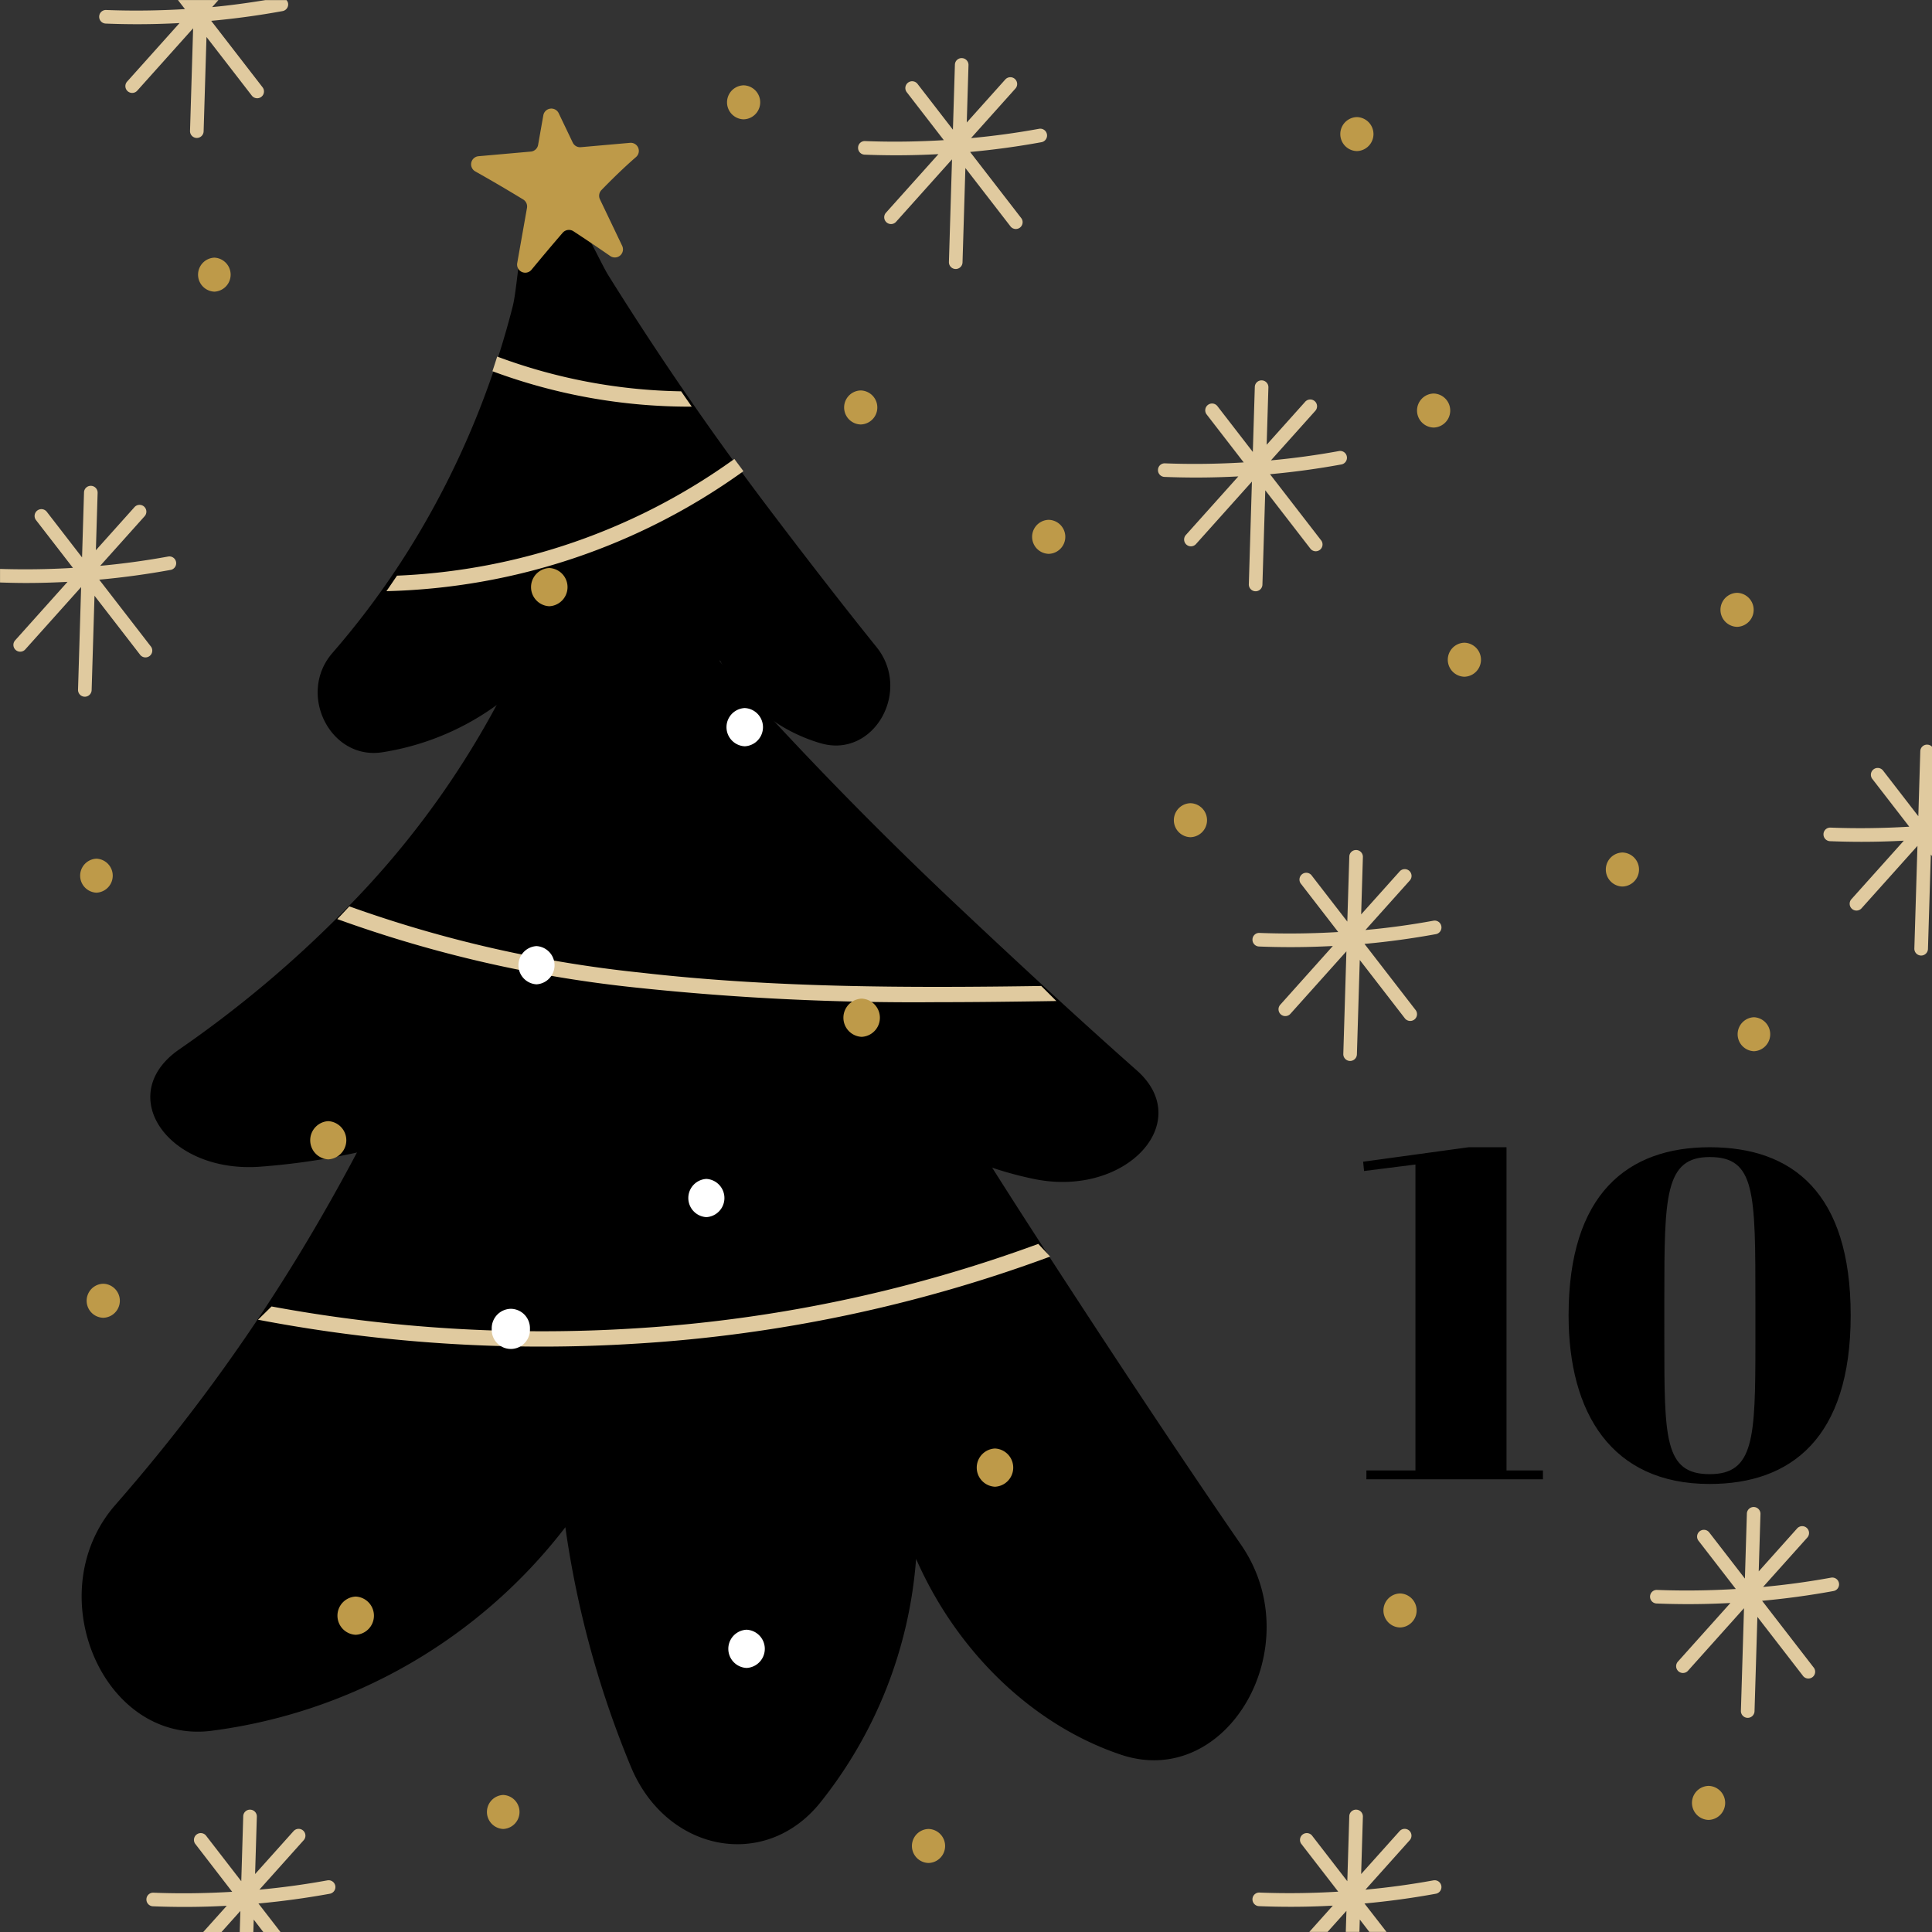 <svg id="_10" data-name="10" xmlns="http://www.w3.org/2000/svg" width="187" height="186.999" viewBox="0 0 187 186.999">
  <rect x="0" y="0" width="187" height="186.999" fill="#333333" stroke="none"/>
  <rect id="Rechteck_19" data-name="Rechteck 19" width="186.999" height="186.998" transform="translate(0.001)" fill="#fff" opacity="0"/>
  <g id="Gruppe_48" data-name="Gruppe 48" transform="translate(0 0.001)">
    <path id="Pfad_351" data-name="Pfad 351" d="M418.94,197.032q3.476-.32,6.91-.944a.658.658,0,1,0-.236-1.295q-3.267.595-6.581.9l4.288-4.789a.658.658,0,0,0-.982-.877l-3.722,4.155.169-5.553a.658.658,0,0,0-.638-.679.651.651,0,0,0-.679.638l-.19,6.289-3.425-4.432a.658.658,0,0,0-1.042.8L416.4,195.9c-2.537.152-5.081.187-7.618.087a.65.65,0,0,0-.684.633.658.658,0,0,0,.633.683q1.532.061,3.065.061,2.04,0,4.079-.111L413.6,199.79h1.768l1.824-2.039-.061,2.039h1.316l.038-1.2.924,1.2h1.664Z" transform="translate(-393.926 -12.792)" fill="#e0ca9f"/>
    <path id="Pfad_352" data-name="Pfad 352" d="M412.93,108.4l.68.878c-2.537.151-5.081.185-7.618.087a.648.648,0,0,0-.684.631.657.657,0,0,0,.631.683q1.534.061,3.067.061c1.36,0,2.721-.039,4.079-.11l-5.071,5.661a.658.658,0,0,0,.49,1.1.653.653,0,0,0,.49-.22l5.407-6.036-.3,9.935a.66.66,0,0,0,.639.679h.02a.658.658,0,0,0,.657-.639l.277-9.134,4.386,5.674a.656.656,0,0,0,.521.257.659.659,0,0,0,.521-1.062l-4.971-6.431q3.476-.317,6.91-.944a.658.658,0,0,0,.529-.765.632.632,0,0,0-.156-.3h-2.026c-1.714.279-3.435.515-5.166.679l.608-.679Z" transform="translate(-395.708 -108.398)" fill="#e0ca9f"/>
    <path id="Pfad_353" data-name="Pfad 353" d="M400.967,145.263a.65.65,0,0,0,.438.169.657.657,0,0,0,.492-.22l5.407-6.036-.3,9.935a.658.658,0,0,0,.638.679h.02a.659.659,0,0,0,.659-.639l.277-9.134,4.386,5.674a.658.658,0,1,0,1.041-.8l-4.971-6.431c2.317-.211,4.625-.526,6.91-.944a.658.658,0,1,0-.236-1.295q-3.267.595-6.581.9l4.288-4.787a.659.659,0,1,0-.982-.878l-3.722,4.155.169-5.553a.658.658,0,0,0-.638-.679.65.65,0,0,0-.679.638l-.19,6.29-3.426-4.433a.659.659,0,0,0-1.042.806l3.588,4.64q-3.525.211-7.059.1v1.314c.818.025,1.637.048,2.455.048q2.04,0,4.079-.111l-5.071,5.663A.657.657,0,0,0,400.967,145.263Z" transform="translate(-399.451 -82.355)" fill="#e0ca9f"/>
    <path id="Pfad_354" data-name="Pfad 354" d="M464.629,197.032c2.318-.213,4.625-.526,6.91-.944a.658.658,0,1,0-.236-1.295q-3.267.595-6.58.9l4.288-4.789a.658.658,0,1,0-.982-.877l-3.722,4.155.169-5.553a.658.658,0,0,0-.638-.679.65.65,0,0,0-.679.638l-.19,6.289-3.425-4.432a.658.658,0,0,0-1.042.8l3.588,4.642c-2.537.152-5.081.187-7.616.087a.65.65,0,0,0-.685.633.659.659,0,0,0,.633.683q1.532.061,3.065.061,2.04,0,4.079-.111l-2.275,2.542h1.767l1.826-2.039-.062,2.039h1.318l.036-1.2.924,1.2h1.664Z" transform="translate(-332.561 -12.792)" fill="#e0ca9f"/>
    <path id="Pfad_355" data-name="Pfad 355" d="M490.325,140.757a.658.658,0,0,0-.454-.2.651.651,0,0,0-.679.639l-.19,6.289-3.425-4.433a.659.659,0,0,0-1.042.806l3.588,4.64c-2.537.152-5.081.187-7.616.089a.648.648,0,0,0-.685.631.657.657,0,0,0,.633.683q1.532.061,3.065.061c1.36,0,2.721-.039,4.079-.11l-5.071,5.661a.659.659,0,1,0,.982.879l5.407-6.036-.3,9.935a.658.658,0,0,0,.638.679h.02a.66.66,0,0,0,.659-.639l.277-9.134.118.152Z" transform="translate(-303.325 -68.483)" fill="#e0ca9f"/>
    <path id="Pfad_356" data-name="Pfad 356" d="M454.958,119.2a.655.655,0,0,0-.765-.529q-3.267.595-6.582.9l4.288-4.787a.658.658,0,1,0-.98-.878l-3.722,4.155.169-5.553a.66.66,0,0,0-.639-.679.649.649,0,0,0-.677.639l-.192,6.289-3.426-4.433a.658.658,0,1,0-1.041.806l3.586,4.64c-2.535.152-5.079.187-7.616.089a.645.645,0,0,0-.683.631.657.657,0,0,0,.631.683q1.532.061,3.067.061c1.36,0,2.721-.039,4.079-.11l-5.071,5.661a.658.658,0,1,0,.98.878l5.407-6.036-.3,9.935a.659.659,0,0,0,.638.679h.021a.659.659,0,0,0,.657-.639l.277-9.134,4.386,5.674a.658.658,0,0,0,1.042-.8l-4.971-6.431c2.316-.211,4.624-.526,6.91-.944A.658.658,0,0,0,454.958,119.2Z" transform="translate(-353.624 -106.205)" fill="#e0ca9f"/>
    <path id="Pfad_1098" data-name="Pfad 1098" d="M454.958,119.2a.655.655,0,0,0-.765-.529q-3.267.595-6.582.9l4.288-4.787a.658.658,0,1,0-.98-.878l-3.722,4.155.169-5.553a.66.66,0,0,0-.639-.679.649.649,0,0,0-.677.639l-.192,6.289-3.426-4.433a.658.658,0,1,0-1.041.806l3.586,4.64c-2.535.152-5.079.187-7.616.089a.645.645,0,0,0-.683.631.657.657,0,0,0,.631.683q1.532.061,3.067.061c1.36,0,2.721-.039,4.079-.11l-5.071,5.661a.658.658,0,1,0,.98.878l5.407-6.036-.3,9.935a.659.659,0,0,0,.638.679h.021a.659.659,0,0,0,.657-.639l.277-9.134,4.386,5.674a.658.658,0,0,0,1.042-.8l-4.971-6.431c2.316-.211,4.624-.526,6.91-.944A.658.658,0,0,0,454.958,119.2Z" transform="translate(-324.596 -75.013)" fill="#e0ca9f"/>
    <path id="Pfad_357" data-name="Pfad 357" d="M470.987,158.11a.656.656,0,0,0-.767-.529c-2.177.4-4.374.7-6.58.9l4.288-4.787a.658.658,0,1,0-.98-.878l-3.722,4.155.169-5.553a.66.66,0,0,0-.639-.679.649.649,0,0,0-.677.639l-.192,6.289-3.425-4.432a.658.658,0,1,0-1.041.8l3.586,4.642c-2.535.151-5.079.185-7.616.087a.645.645,0,0,0-.683.631.656.656,0,0,0,.631.683q1.532.061,3.067.061c1.359,0,2.719-.039,4.078-.11L455.41,165.7a.659.659,0,1,0,.982.878l5.407-6.036-.3,9.935a.658.658,0,0,0,.638.679h.021a.659.659,0,0,0,.657-.639l.277-9.134,4.386,5.674a.658.658,0,0,0,1.042-.8l-4.971-6.431c2.316-.211,4.624-.526,6.91-.944A.658.658,0,0,0,470.987,158.11Z" transform="translate(-331.479 -68.466)" fill="#e0ca9f"/>
    <path id="Pfad_358" data-name="Pfad 358" d="M484.747,172.1a.658.658,0,0,0-.929.052L480.1,176.31l.169-5.553a.658.658,0,1,0-1.316-.039l-.19,6.289-3.425-4.432a.658.658,0,1,0-1.042.8l3.588,4.64c-2.537.152-5.081.187-7.618.089a.648.648,0,0,0-.683.631.657.657,0,0,0,.633.683q1.532.061,3.065.061c1.36,0,2.721-.039,4.079-.11l-5.071,5.661a.659.659,0,1,0,.982.878l5.405-6.036-.3,9.935a.66.66,0,0,0,.639.679h.02a.66.66,0,0,0,.659-.639l.277-9.134,4.386,5.674a.658.658,0,1,0,1.041-.8l-4.971-6.431q3.476-.317,6.91-.944a.658.658,0,1,0-.236-1.295q-3.267.595-6.581.9l4.288-4.787A.659.659,0,0,0,484.747,172.1Z" transform="translate(-309.872 -24.215)" fill="#e0ca9f"/>
  </g>
  <path id="Pfad_1050" data-name="Pfad 1050" d="M5.477-17.937V11.671H.73v.859H17.817v-.859H14.291V-19.61H10.63L.414-18.209l.09.9ZM20.3-3.336c0,9.448,4.159,16.319,13.652,16.319,7.866,0,13.652-4.43,13.652-16.319S41.957-19.61,33.955-19.61C26.045-19.61,20.3-15.135,20.3-3.336Zm9.267-1.673c0-9.855.045-13.652,4.385-13.652,4.43,0,4.43,3.39,4.43,14.059V-.624c0,9.222-.136,12.657-4.43,12.657-4.385,0-4.385-3.481-4.385-13.019Z" transform="translate(131.525 130.652)"/>
  <g id="Gruppe_50" data-name="Gruppe 50" transform="translate(7.905 9.909)">
    <path id="Pfad_359" data-name="Pfad 359" d="M416.79,257.194a51.511,51.511,0,0,0,34.3-19.708,95.2,95.2,0,0,0,6.354,23.207c3.41,8.187,12.917,10.089,18.275,3.5a42.871,42.871,0,0,0,9.319-23.646c3.94,8.973,11.2,15.97,19.57,18.867.086.03.169.06.253.087,10.369,3.479,18.347-10.58,11.629-20.32-8.666-12.559-18.594-27.933-20.227-30.459q-16.342-25.269-30.587-52.2c-2.159-4.082-8.233-21.972-13.267-18.321-3.69,2.675-4.728,19.152-6.1,24.125a191.506,191.506,0,0,1-20.137,47.342,174.322,174.322,0,0,1-18.622,25.637C400.088,243.809,406.3,258.487,416.79,257.194Z" transform="translate(-404.274 -99.573)"/>
    <path id="Pfad_360" data-name="Pfad 360" d="M418.976,190.323c11.1-.833,21.789-4.383,29.186-10.214a35.676,35.676,0,0,0,5.4,12.028c2.9,4.243,10.992,5.228,15.55,1.816,4.453-3.335,7.375-7.688,7.927-12.256,3.354,4.651,9.528,8.277,16.651,9.78l.215.044c8.821,1.8,15.61-5.484,9.893-10.53-7.373-6.51-15.819-14.479-17.208-15.788a374.38,374.38,0,0,1-26.025-27.056c-1.836-2.114-7-11.386-11.286-9.495-3.139,1.387-4.024,9.927-5.187,12.5a85.707,85.707,0,0,1-17.133,24.537,110.047,110.047,0,0,1-15.842,13.289C404.767,183.387,410.049,190.993,418.976,190.323Z" transform="translate(-401.684 -87.308)"/>
    <path id="Pfad_361" data-name="Pfad 361" d="M417.161,172.794a25.534,25.534,0,0,0,16.218-9.565,40.183,40.183,0,0,0,3.468,10.273,5.251,5.251,0,0,0,8.882,1.182,18.585,18.585,0,0,0,4.089-10.8,16.051,16.051,0,0,0,9.773,8.046l.123.033c5.066,1.339,8.674-5.133,5.261-9.357-4.4-5.45-9.46-12.132-10.291-13.23q-8.327-10.984-15.67-22.759c-1.113-1.783-4.355-9.677-6.721-7.933-1.734,1.277-1.95,8.688-2.524,10.947a83.234,83.234,0,0,1-8.9,21.654,79.3,79.3,0,0,1-8.544,11.891C408.866,167.146,412.12,173.6,417.161,172.794Z" transform="translate(-388.047 -109.893)"/>
    <path id="Pfad_362" data-name="Pfad 362" d="M431.809,122.338c1.1-1.133,2.216-2.213,3.35-3.2a.784.784,0,0,0-.583-1.375l-4.761.421a.787.787,0,0,1-.78-.444q-.681-1.423-1.36-2.844a.788.788,0,0,0-1.487.2l-.506,2.867a.788.788,0,0,1-.706.647l-5.061.449a.786.786,0,0,0-.31,1.472q2.34,1.315,4.632,2.714a.794.794,0,0,1,.369.815q-.475,2.675-.946,5.346a.788.788,0,0,0,1.382.642c.974-1.177,1.985-2.383,3.022-3.584a.8.8,0,0,1,1.036-.144q1.8,1.18,3.565,2.4a.786.786,0,0,0,1.154-.988l-2.152-4.5A.8.8,0,0,1,431.809,122.338Z" transform="translate(-381.503 -113.847)" fill="#be9a49"/>
    <g id="Gruppe_49" data-name="Gruppe 49" transform="translate(17.065 46.604)">
      <path id="Pfad_363" data-name="Pfad 363" d="M415.747,145.449c-.339.5-.677,1.006-1.026,1.5a61.649,61.649,0,0,0,34.556-11.612c-.29-.4-.588-.787-.877-1.185A60.141,60.141,0,0,1,415.747,145.449Z" transform="translate(-402.29 -146.243)" fill="#e0ca9f"/>
      <path id="Pfad_364" data-name="Pfad 364" d="M437.643,177.026q4.6,0,9.2-.29a139.849,139.849,0,0,0,40.018-8.424c-.428-.457-.809-.864-1.147-1.228a137.421,137.421,0,0,1-39.037,8.177A143.852,143.852,0,0,1,411.5,173.14c-.432.429-.871.857-1.312,1.283A146.005,146.005,0,0,0,437.643,177.026Z" transform="translate(-410.187 -103.2)" fill="#e0ca9f"/>
      <path id="Pfad_365" data-name="Pfad 365" d="M443.612,159.054a119.943,119.943,0,0,1-28.187-6.412c-.388.41-.765.826-1.165,1.231a122.131,122.131,0,0,0,29.027,6.643,254.585,254.585,0,0,0,29.047,1.4c3.862,0,7.7-.051,11.525-.111-.491-.487-.977-.974-1.461-1.455C469.541,160.54,456.411,160.529,443.612,159.054Z" transform="translate(-406.584 -121.428)" fill="#e0ca9f"/>
      <path id="Pfad_366" data-name="Pfad 366" d="M421.769,128.106c-.151.474-.3.947-.459,1.418a54.775,54.775,0,0,0,19.012,3.43c.093,0,.187,0,.282,0-.344-.495-.69-.988-1.029-1.485A53.33,53.33,0,0,1,421.769,128.106Z" transform="translate(-398.617 -150.106)" fill="#e0ca9f"/>
    </g>
    <path id="Pfad_367" data-name="Pfad 367" d="M424.579,134.475a1.852,1.852,0,0,0,0,3.7A1.852,1.852,0,0,0,424.579,134.475Z" transform="translate(-379.318 -89.406)" fill="#be9a49"/>
    <path id="Pfad_368" data-name="Pfad 368" d="M415.467,158.272a1.853,1.853,0,0,0,0,3.7A1.853,1.853,0,0,0,415.467,158.272Z" transform="translate(-391.599 -59.664)" fill="#be9a49"/>
    <path id="Pfad_369" data-name="Pfad 369" d="M437.458,153a1.852,1.852,0,0,0,0,3.7A1.852,1.852,0,0,0,437.458,153Z" transform="translate(-361.963 -66.252)" fill="#be9a49"/>
    <path id="Pfad_370" data-name="Pfad 370" d="M442.954,172.355a1.852,1.852,0,0,0,0,3.7A1.852,1.852,0,0,0,442.954,172.355Z" transform="translate(-354.554 -42.062)" fill="#be9a49"/>
    <path id="Pfad_371" data-name="Pfad 371" d="M416.6,175.367a1.852,1.852,0,0,0,0,3.7A1.852,1.852,0,0,0,416.6,175.367Z" transform="translate(-390.077 -30.743)" fill="#be9a49"/>
    <path id="Pfad_372" data-name="Pfad 372" d="M432.637,140.5a1.852,1.852,0,0,0,0,3.7A1.852,1.852,0,0,0,432.637,140.5Z" transform="translate(-368.458 -81.876)" fill="#fff"/>
    <path id="Pfad_373" data-name="Pfad 373" d="M424.052,150.741a1.853,1.853,0,0,0,0,3.7A1.853,1.853,0,0,0,424.052,150.741Z" transform="translate(-380.029 -69.076)" fill="#fff"/>
    <path id="Pfad_374" data-name="Pfad 374" d="M431.055,160.757a1.853,1.853,0,0,0,0,3.7A1.853,1.853,0,0,0,431.055,160.757Z" transform="translate(-370.59 -56.558)" fill="#fff"/>
    <path id="Pfad_375" data-name="Pfad 375" d="M423.021,166.331a1.884,1.884,0,0,0-1.85,1.852v.123a1.851,1.851,0,1,0,3.7,0v-.123A1.874,1.874,0,0,0,423.021,166.331Z" transform="translate(-381.482 -49.56)" fill="#fff"/>
    <path id="Pfad_376" data-name="Pfad 376" d="M432.712,177.325a1.852,1.852,0,0,0,0,3.7A1.852,1.852,0,0,0,432.712,177.325Z" transform="translate(-368.357 -29.492)" fill="#fff"/>
  </g>
  <g id="Gruppe_51" data-name="Gruppe 51" transform="translate(7.745 7.381)">
    <path id="Pfad_377" data-name="Pfad 377" d="M412.729,123.614a1.647,1.647,0,0,0,0,3.291A1.647,1.647,0,0,0,412.729,123.614Z" transform="translate(-399.727 -106.056)" fill="#be9a49"/>
    <path id="Pfad_378" data-name="Pfad 378" d="M405.766,146.913a1.647,1.647,0,0,0,0,3.291A1.647,1.647,0,0,0,405.766,146.913Z" transform="translate(-404.176 -71.182)" fill="#be9a49"/>
    <path id="Pfad_379" data-name="Pfad 379" d="M406.168,165.391a1.647,1.647,0,0,0,0,3.293A1.647,1.647,0,0,0,406.168,165.391Z" transform="translate(-403.92 -48.517)" fill="#be9a49"/>
    <path id="Pfad_380" data-name="Pfad 380" d="M423.441,187.084a1.647,1.647,0,0,0,0,3.291A1.647,1.647,0,0,0,423.441,187.084Z" transform="translate(-382.478 -20.729)" fill="#be9a49"/>
    <path id="Pfad_381" data-name="Pfad 381" d="M441.92,189.092a1.647,1.647,0,0,0,0,3.293A1.647,1.647,0,0,0,441.92,189.092Z" transform="translate(-359.793 -19.446)" fill="#be9a49"/>
    <path id="Pfad_382" data-name="Pfad 382" d="M462.407,174.363a1.647,1.647,0,0,0,0,3.293A1.647,1.647,0,0,0,462.407,174.363Z" transform="translate(-334.642 -27.512)" fill="#be9a49"/>
    <path id="Pfad_383" data-name="Pfad 383" d="M473.655,186.548a1.647,1.647,0,0,0,0,3.293A1.647,1.647,0,0,0,473.655,186.548Z" transform="translate(-316.026 -21.071)" fill="#be9a49"/>
    <path id="Pfad_384" data-name="Pfad 384" d="M476.333,158.3a1.647,1.647,0,0,0,0,3.291A1.647,1.647,0,0,0,476.333,158.3Z" transform="translate(-314.314 -67.222)" fill="#be9a49"/>
    <path id="Pfad_385" data-name="Pfad 385" d="M468.567,146.645a1.647,1.647,0,0,0,0,3.293A1.647,1.647,0,0,0,468.567,146.645Z" transform="translate(-319.277 -71.511)" fill="#be9a49"/>
    <path id="Pfad_386" data-name="Pfad 386" d="M453.3,144.5a1.646,1.646,0,0,0,0,3.291A1.646,1.646,0,0,0,453.3,144.5Z" transform="translate(-345.821 -74.139)" fill="#be9a49"/>
    <path id="Pfad_387" data-name="Pfad 387" d="M447.142,132.183a1.647,1.647,0,0,0,0,3.293A1.647,1.647,0,0,0,447.142,132.183Z" transform="translate(-353.382 -89.25)" fill="#be9a49"/>
    <path id="Pfad_388" data-name="Pfad 388" d="M438.974,126.559a1.647,1.647,0,0,0,0,3.293A1.647,1.647,0,0,0,438.974,126.559Z" transform="translate(-363.409 -96.148)" fill="#be9a49"/>
    <path id="Pfad_389" data-name="Pfad 389" d="M433.886,113.437a1.646,1.646,0,0,0,0,3.291A1.646,1.646,0,0,0,433.886,113.437Z" transform="translate(-369.656 -112.559)" fill="#be9a49"/>
    <path id="Pfad_390" data-name="Pfad 390" d="M460.533,115.312a1.646,1.646,0,0,0,0,3.291A1.646,1.646,0,0,0,460.533,115.312Z" transform="translate(-336.944 -111.36)" fill="#be9a49"/>
    <path id="Pfad_391" data-name="Pfad 391" d="M469.236,112.9a1.647,1.647,0,0,0,0,3.293A1.647,1.647,0,0,0,469.236,112.9Z" transform="translate(-308.849 -62.901)" fill="#be9a49"/>
    <path id="Pfad_392" data-name="Pfad 392" d="M477.538,115.847a1.647,1.647,0,0,0,0,3.293A1.647,1.647,0,0,0,477.538,115.847Z" transform="translate(-343.544 -61.019)" fill="#be9a49"/>
    <path id="Pfad_393" data-name="Pfad 393" d="M481.823,126.693a1.647,1.647,0,0,0,0,3.293A1.647,1.647,0,0,0,481.823,126.693Z" transform="translate(-350.806 -95.984)" fill="#be9a49"/>
  </g>
</svg>
